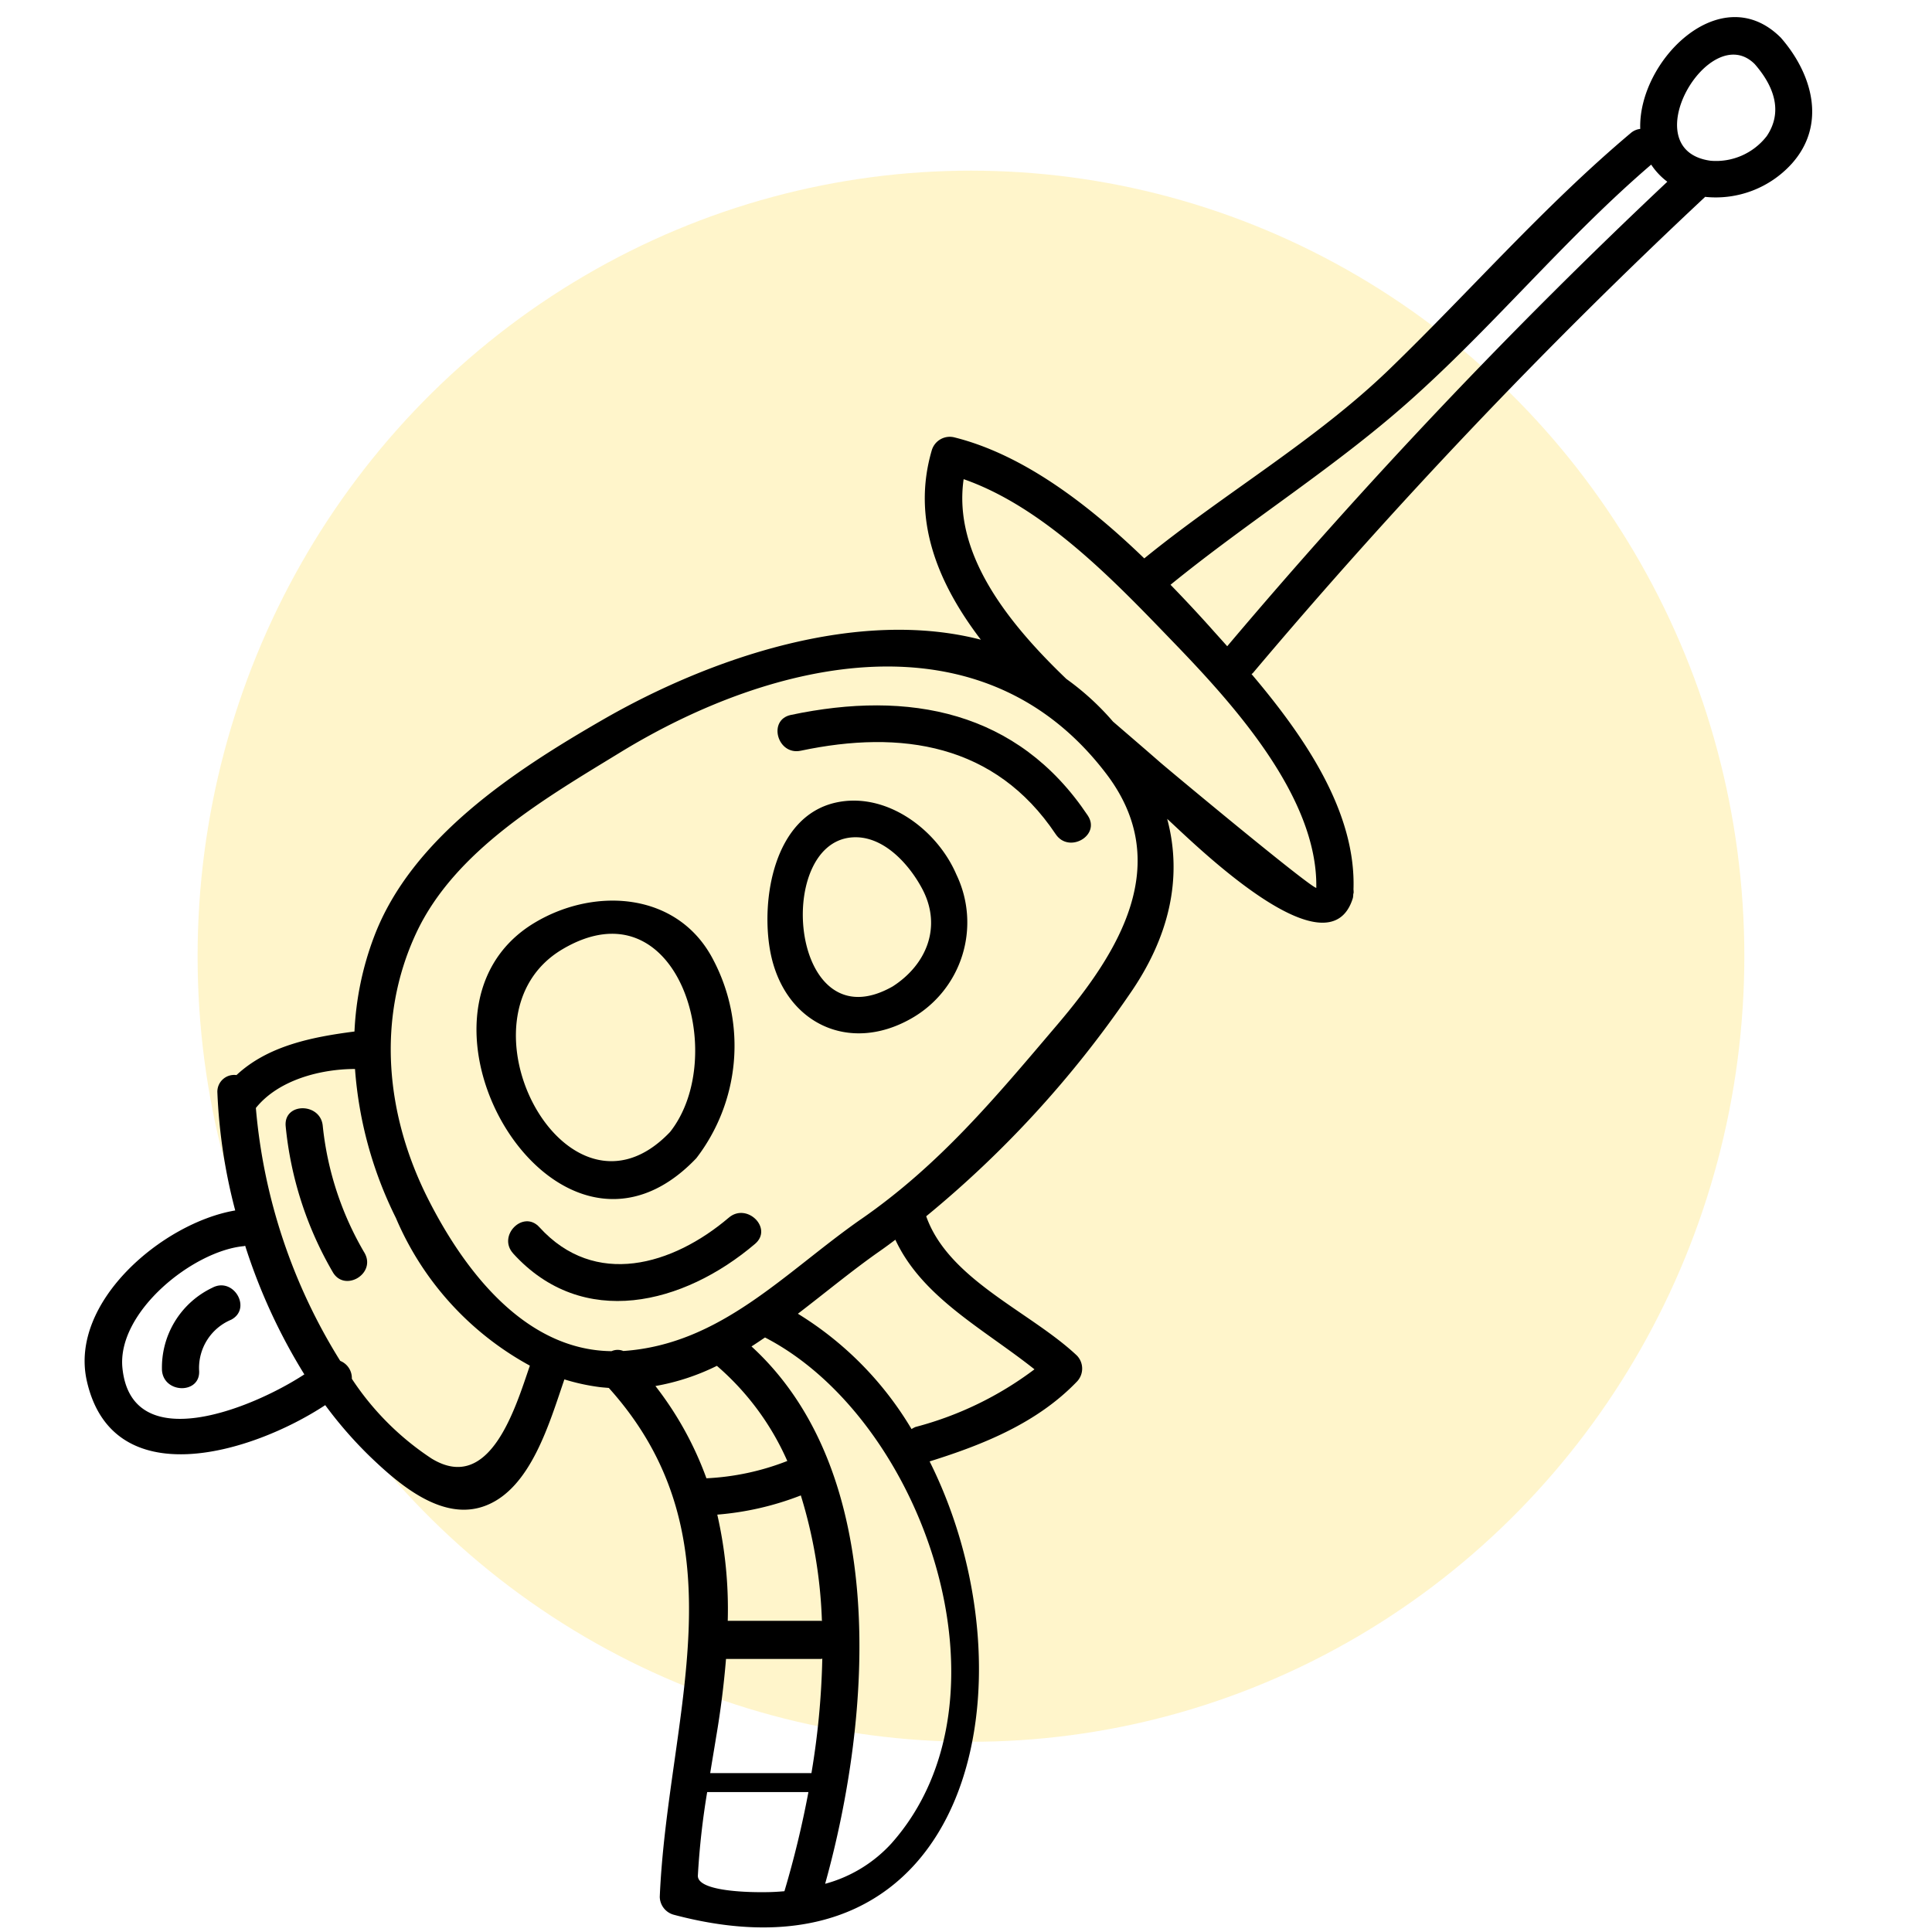 <?xml version="1.0" encoding="UTF-8" standalone="no"?>
<!-- Created with Inkscape (http://www.inkscape.org/) -->

<svg
   xmlns:dc="http://purl.org/dc/elements/1.1/"
   xmlns:cc="http://creativecommons.org/ns#"
   xmlns:rdf="http://www.w3.org/1999/02/22-rdf-syntax-ns#"
   xmlns:svg="http://www.w3.org/2000/svg"
   xmlns="http://www.w3.org/2000/svg"
   xmlns:sodipodi="http://sodipodi.sourceforge.net/DTD/sodipodi-0.dtd"
   xmlns:inkscape="http://www.inkscape.org/namespaces/inkscape"
   width="100"
   height="100"
   viewBox="0 0 26.458 26.458"
   version="1.1"
   id="svg8"
   inkscape:version="0.92.4 (5da689c313, 2019-01-14)"
   sodipodi:docname="spies.svg"
   enable-background="new">
  <defs
     id="defs2">
    <filter
       style="color-interpolation-filters:sRGB;"
       inkscape:label="Clean Edges"
       id="filter881">
      <feGaussianBlur
         stdDeviation="1.725"
         result="blur"
         id="feGaussianBlur875" />
      <feComposite
         in="SourceGraphic"
         in2="blur"
         operator="in"
         result="composite1"
         id="feComposite877" />
      <feComposite
         in="composite1"
         in2="composite1"
         k2="1"
         operator="in"
         result="composite2"
         id="feComposite879" />
    </filter>
    <filter
       inkscape:collect="always"
       style="color-interpolation-filters:sRGB"
       id="filter1542"
       x="-0.121"
       width="1.242"
       y="-0.119"
       height="1.238">
      <feGaussianBlur
         inkscape:collect="always"
         stdDeviation="1.067"
         id="feGaussianBlur1544" />
    </filter>
  </defs>
  <sodipodi:namedview
     id="base"
     pagecolor="#ffffff"
     bordercolor="#666666"
     borderopacity="1.0"
     inkscape:pageopacity="0.0"
     inkscape:pageshadow="2"
     inkscape:zoom="3.959798"
     inkscape:cx="-3.7982747"
     inkscape:cy="48.943659"
     inkscape:document-units="px"
     inkscape:current-layer="layer1"
     showgrid="false"
     units="px"
     inkscape:window-width="1920"
     inkscape:window-height="1001"
     inkscape:window-x="-9"
     inkscape:window-y="644"
     inkscape:window-maximized="1"
     inkscape:snap-object-midpoints="true"
     inkscape:snap-bbox="true"
     inkscape:snap-bbox-midpoints="true"
     inkscape:snap-global="false"
     showguides="true"
     inkscape:guide-bbox="true">
    <sodipodi:guide
       position="13.297,12.829"
       orientation="1,0"
       id="guide1538"
       inkscape:locked="false" />
    <sodipodi:guide
       position="11.359,13.363"
       orientation="0,1"
       id="guide1540"
       inkscape:locked="false" />
  </sodipodi:namedview>
  <g
     inkscape:label="Layer 1"
     inkscape:groupmode="layer"
     id="layer1"
     transform="translate(0,-270.542)">
    <ellipse
       style="opacity:0.6;fill:#ffe270;fill-opacity:1;stroke:none;stroke-width:0.182;stroke-miterlimit:4;stroke-dasharray:none;stroke-opacity:1;filter:url(#filter1542)"
       id="path1536"
       cx="13.297"
       cy="283.637"
       rx="10.591"
       ry="10.758" />
    <g
       id="g835"
       transform="matrix(0.218,0,0,0.218,-1.023,269.905)">
      <path
         inkscape:connector-curvature="0"
         d="m 58.19,55.528 c -4.913,0.418 -3.825,13.005 2.582,9.36 2.139,-1.376 3.1,-3.755 1.865,-6.109 -0.825,-1.566 -2.475,-3.418 -4.447,-3.251 z M 61.944,66.9 c -3.957,2.26 -8.046,0.263 -8.87,-4.243 -0.586,-3.216 0.227,-8.427 4.1,-9.312 3.168,-0.717 6.383,1.674 7.6,4.519 a 6.936,6.936 0 0 1 -2.83,9.036 z"
         id="path821" />
      <path
         inkscape:connector-curvature="0"
         d="M 46.786,74.031 C 50.564,69.25 47.265,58.265 40.02,62.556 32.872,66.8 40.308,80.845 46.786,74.031 Z m 2.773,-10.7 A 11.593,11.593 0 0 1 48.436,75.679 C 39.602,84.966 28.836,66.486 38.311,60.868 42.125,58.6 47.4,58.97 49.559,63.334 Z"
         id="path823" />
      <path
         inkscape:connector-curvature="0"
         d="m 12.384,88.866 c 0.573,5.582 8.081,2.582 11.427,0.394 a 36.229,36.229 0 0 1 -3.717,-8.08 c -0.024,0 -0.048,0.023 -0.072,0.023 -3.191,0.288 -7.997,4.136 -7.638,7.663 z M 31.8,94.544 c 3.669,2.247 5.271,-3.192 6.179,-5.833 a 19.03,19.03 0 0 1 -8.415,-9.276 25.057,25.057 0 0 1 -2.57,-9.36 c -2.127,0 -4.8,0.669 -6.228,2.45 a 35.674,35.674 0 0 0 5.3,15.887 1.164,1.164 0 0 1 0.729,1.124 17.52,17.52 0 0 0 5.005,5.008 z m 83.866,-83.053 c 1.076,-1.578 0.43,-3.2 -0.742,-4.542 -2.845,-2.846 -7.685,5.4 -2.772,6.071 a 4.024,4.024 0 0 0 3.511,-1.529 z M 87.381,58.7 c 0.107,-5.787 -5.4,-11.739 -9.1,-15.564 -3.562,-3.694 -7.985,-8.343 -13.053,-10.113 -0.669,4.649 2.7,8.953 6.455,12.551 a 16.6,16.6 0 0 1 2.928,2.678 c 1.052,0.908 2.044,1.757 2.917,2.522 0.553,0.486 9.372,7.826 9.853,7.926 z m 22.054,-44.36 a 4.321,4.321 0 0 1 -1.016,-1.077 c -5.283,4.531 -9.682,9.887 -14.822,14.524 -4.818,4.363 -10.34,7.77 -15.373,11.87 0.861,0.885 1.686,1.77 2.439,2.607 0.359,0.406 0.741,0.824 1.123,1.255 A 351.839,351.839 0 0 1 109.435,14.336 Z M 49.07,95.787 a 15.968,15.968 0 0 0 5.08,-1.087 16.844,16.844 0 0 0 -4.423,-5.977 14.226,14.226 0 0 1 -3.861,1.268 21.163,21.163 0 0 1 3.204,5.796 z m 4.9,25.94 a 61.924,61.924 0 0 0 1.507,-6.228 h -6.36 a 48.39,48.39 0 0 0 -0.585,5.247 c -0.036,1.04 3.478,1.052 4.231,1.04 0.395,0 0.801,-0.023 1.207,-0.059 z m 2.355,-16.975 A 29.963,29.963 0 0 0 55,96.863 a 18.513,18.513 0 0 1 -5.248,1.207 26.671,26.671 0 0 1 0.657,6.671 h 5.87 c 0.01,0 0.021,0.011 0.046,0.011 z m -1.506,-19.3 a 21.218,21.218 0 0 1 7.136,7.243 1.706,1.706 0 0 1 0.251,-0.132 21.441,21.441 0 0 0 7.471,-3.621 c -3.167,-2.522 -7.052,-4.507 -8.738,-8.141 -0.334,0.251 -0.669,0.5 -1.016,0.741 -1.685,1.18 -3.371,2.579 -5.104,3.906 z m 1.53,21.66 a 0.169,0.169 0 0 1 -0.071,0.023 H 50.3 c -0.132,1.6 -0.335,3.24 -0.622,4.914 -0.12,0.753 -0.251,1.5 -0.371,2.258 h 6.36 a 49.474,49.474 0 0 0 0.682,-7.199 z m 2.4,-27.577 c 4.985,-3.443 8.5,-7.7 12.372,-12.253 3.872,-4.553 7.342,-10.116 3.079,-15.735 -7.806,-10.28 -20.931,-7.232 -30.518,-1.375 -4.709,2.881 -10.423,6.168 -12.85,11.38 -2.51,5.391 -1.9,11.44 0.753,16.688 2.236,4.423 6.037,9.5 11.524,9.562 a 0.938,0.938 0 0 1 0.741,-0.011 c 6.128,-0.419 10.133,-4.925 14.902,-8.26 z m 1.951,39.18 c 8.1,-9.122 1.983,-26.645 -7.95,-31.773 -0.287,0.19 -0.562,0.382 -0.849,0.562 8.7,7.973 7.567,23.19 4.627,33.757 A 8.716,8.716 0 0 0 60.7,118.715 Z M 18.349,71.569 a 1.056,1.056 0 0 1 1.2,-1.111 c 1.972,-1.841 4.734,-2.391 7.412,-2.737 A 19.216,19.216 0 0 1 28.2,61.744 c 2.355,-6.2 8.822,-10.412 14.309,-13.58 6.849,-3.956 16.089,-7.053 23.8,-5.056 -2.726,-3.574 -4.352,-7.555 -3.084,-11.894 a 1.18,1.18 0 0 1 1.434,-0.813 C 69,31.489 73.1,34.645 76.575,38 c 5.008,-4.077 10.722,-7.376 15.372,-11.858 5.116,-4.949 9.742,-10.28 15.2,-14.871 a 1.1,1.1 0 0 1 0.585,-0.251 c -0.143,-4.291 5.081,-9.491 8.835,-5.726 1.983,2.272 2.893,5.463 0.669,7.926 a 6.437,6.437 0 0 1 -5.439,2.068 c 0,0.011 0,0.011 -0.012,0.024 A 349.073,349.073 0 0 0 83.4,45.2 c -0.024,0.035 -0.059,0.035 -0.083,0.071 3.3,3.9 6.574,8.631 6.4,13.544 0.012,0.023 0,0.048 0.012,0.084 a 0.4,0.4 0 0 0 0,0.119 0.167,0.167 0 0 0 -0.024,0.071 1.613,1.613 0 0 1 -0.024,0.24 c -1.494,4.9 -9.742,-3.192 -11.487,-4.8 -0.061,-0.06 -0.12,-0.108 -0.18,-0.168 1,3.742 0.108,7.484 -2.39,11.057 A 66.76,66.76 0 0 1 62.876,79.327 c 1.411,3.993 6.539,5.989 9.467,8.75 a 1.18,1.18 0 0 1 -0.012,1.65 c -2.5,2.594 -5.869,3.945 -9.24,5 C 69.881,108.3 65.948,128.253 47,123.2 a 1.19,1.19 0 0 1 -0.861,-1.124 c 0.49,-11.427 5.4,-22.4 -3.2,-31.964 -0.239,-0.023 -0.466,-0.035 -0.7,-0.071 a 12.971,12.971 0 0 1 -2.092,-0.467 c -0.944,2.75 -2.1,6.8 -4.9,7.913 -2.713,1.088 -5.475,-1.3 -7.34,-3.095 a 25.922,25.922 0 0 1 -2.784,-3.2 c -4.639,3.048 -13.365,5.667 -14.978,-1.53 -1.112,-4.96 4.793,-9.933 9.324,-10.7 a 34.485,34.485 0 0 1 -1.12,-7.393 z"
         id="path825" />
      <path
         inkscape:connector-curvature="0"
         d="m 22.638,73.662 a 22.506,22.506 0 0 0 2.949,9.155 c 0.731,1.313 2.745,0.137 2.012,-1.177 a 19.713,19.713 0 0 1 -2.63,-7.978 c -0.126,-1.486 -2.458,-1.5 -2.331,0 z"
         id="path827" />
      <path
         inkscape:connector-curvature="0"
         d="m 54.994,50.082 c 6.319,-1.336 12.216,-0.436 16.017,5.243 0.831,1.242 2.851,0.077 2.012,-1.177 -4.4,-6.582 -11.238,-7.881 -18.649,-6.314 -1.47,0.311 -0.846,2.557 0.62,2.248 z"
         id="path829" />
      <path
         inkscape:connector-curvature="0"
         d="m 36.925,81.661 c 4.378,4.823 10.721,3.21 15.2,-0.6 1.146,-0.976 -0.511,-2.616 -1.648,-1.648 -3.528,3 -8.413,4.439 -11.9,0.6 -1.012,-1.115 -2.656,0.538 -1.649,1.648 z"
         id="path831" />
      <path
         inkscape:connector-curvature="0"
         d="m 17.2,89.005 a 3.284,3.284 0 0 1 2.012,-3.178 c 1.329,-0.7 0.151,-2.715 -1.177,-2.012 a 5.548,5.548 0 0 0 -3.167,5.19 c 0.114,1.488 2.446,1.5 2.332,0 z"
         id="path833" />
    </g>
  </g>
</svg>
